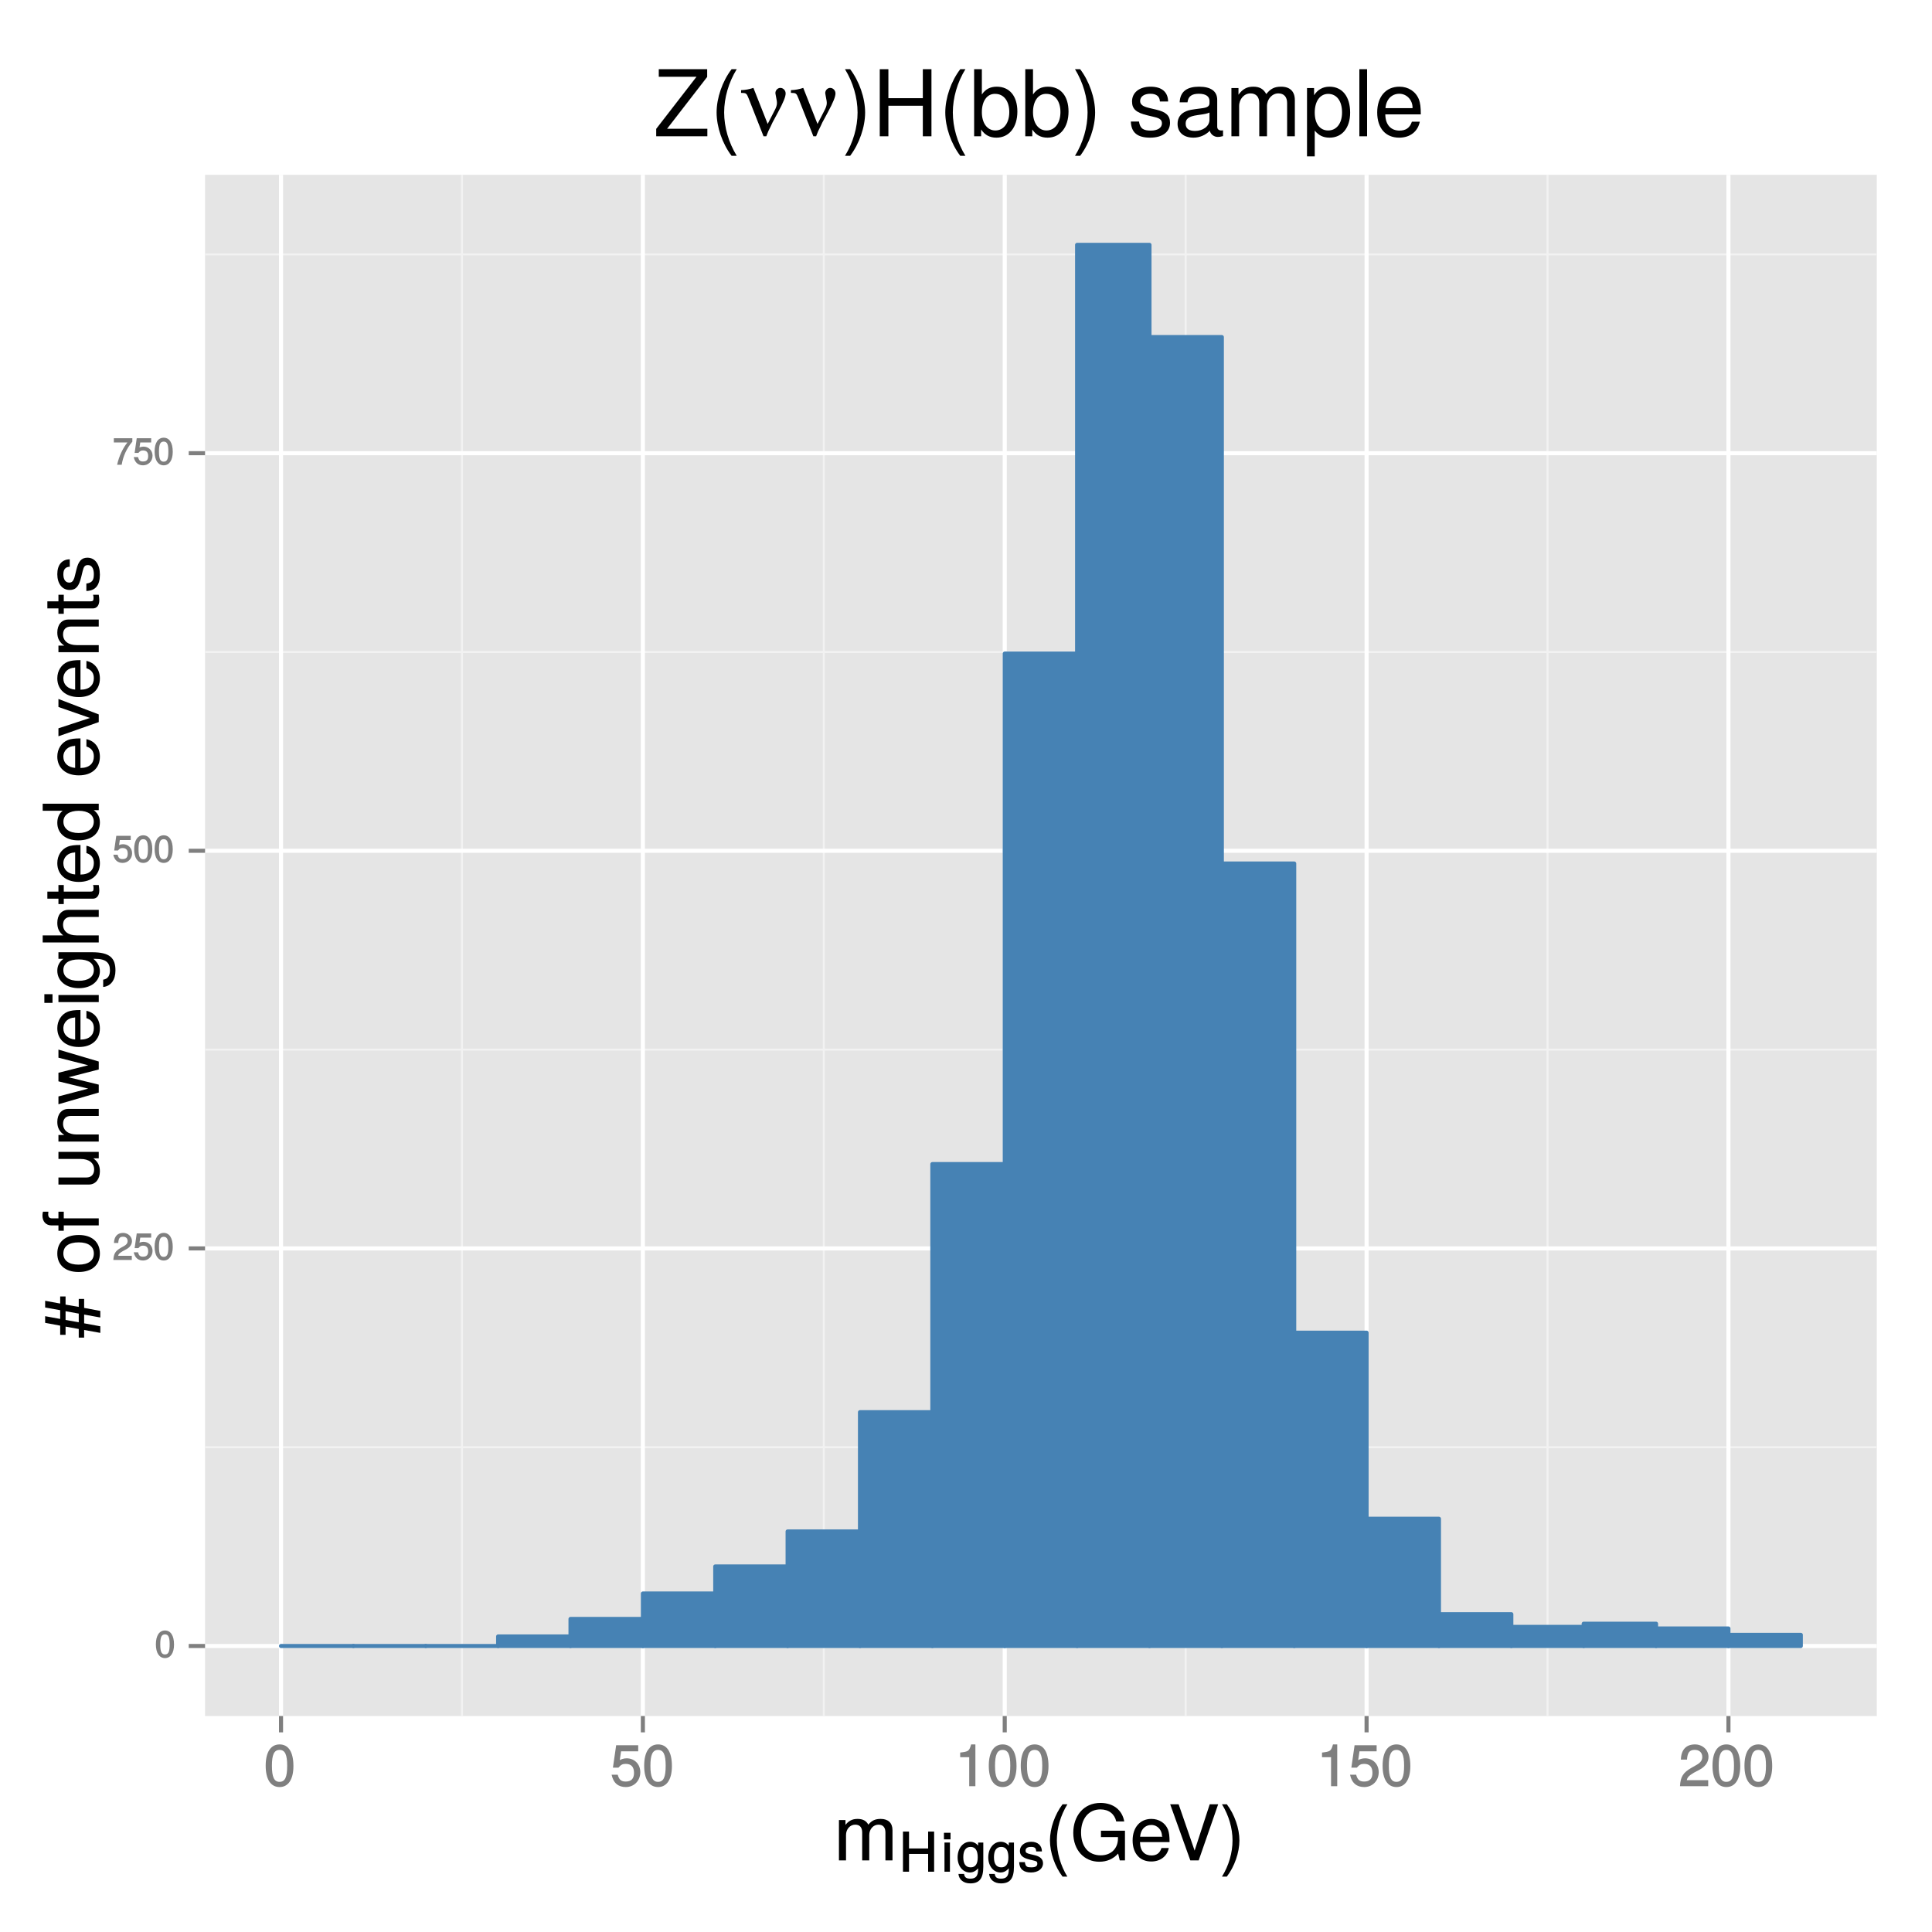 <?xml version="1.0" encoding="UTF-8"?>
<svg xmlns="http://www.w3.org/2000/svg" xmlns:xlink="http://www.w3.org/1999/xlink" width="504pt" height="504pt" viewBox="0 0 504 504" version="1.1">
<defs>
<g>
<symbol overflow="visible" id="glyph0-0">
<path style="stroke:none;" d=""/>
</symbol>
<symbol overflow="visible" id="glyph0-1">
<path style="stroke:none;" d="M 5 -3.391 C 5 -5.75 4.109 -7.062 2.641 -7.062 C 1.172 -7.062 0.266 -5.734 0.266 -3.453 C 0.266 -1.156 1.188 0.141 2.641 0.141 C 4.078 0.141 5 -1.156 5 -3.391 Z M 3.859 -3.469 C 3.859 -1.547 3.562 -0.812 2.625 -0.812 C 1.734 -0.812 1.406 -1.578 1.406 -3.438 C 1.406 -5.312 1.734 -6.047 2.641 -6.047 C 3.547 -6.047 3.859 -5.297 3.859 -3.469 Z M 3.859 -3.469 "/>
</symbol>
<symbol overflow="visible" id="glyph0-2">
<path style="stroke:none;" d="M 5.031 -4.938 C 5.031 -6.078 4.016 -7.062 2.719 -7.062 C 1.328 -7.062 0.391 -6.219 0.328 -4.438 L 1.453 -4.438 C 1.531 -5.703 1.859 -6.062 2.703 -6.062 C 3.469 -6.062 3.891 -5.641 3.891 -4.906 C 3.891 -4.375 3.609 -4.016 3.016 -3.672 L 2.125 -3.172 C 0.703 -2.359 0.266 -1.625 0.172 0 L 4.984 0 L 4.984 -1.094 L 1.422 -1.094 C 1.5 -1.516 1.766 -1.781 2.594 -2.281 L 3.562 -2.797 C 4.516 -3.297 5.031 -4.094 5.031 -4.938 Z M 5.031 -4.938 "/>
</symbol>
<symbol overflow="visible" id="glyph0-3">
<path style="stroke:none;" d="M 5.062 -2.375 C 5.062 -3.719 4.031 -4.734 2.719 -4.734 C 2.25 -4.734 1.75 -4.578 1.656 -4.5 L 1.859 -5.828 L 4.703 -5.828 L 4.703 -6.922 L 0.938 -6.922 L 0.391 -3.094 L 1.375 -3.094 C 1.812 -3.609 2.047 -3.734 2.578 -3.734 C 3.484 -3.734 3.922 -3.266 3.922 -2.266 C 3.922 -1.281 3.484 -0.859 2.578 -0.859 C 1.828 -0.859 1.516 -1.109 1.281 -2 L 0.156 -2 C 0.469 -0.516 1.375 0.141 2.594 0.141 C 3.969 0.141 5.062 -0.938 5.062 -2.375 Z M 5.062 -2.375 "/>
</symbol>
<symbol overflow="visible" id="glyph0-4">
<path style="stroke:none;" d="M 5.125 -6.078 L 5.125 -6.922 L 0.297 -6.922 L 0.297 -5.828 L 3.844 -5.828 C 2.656 -4.344 1.656 -2.266 1.156 0 L 2.344 0 C 2.734 -2.328 3.656 -4.281 5.125 -6.031 Z M 5.125 -6.078 "/>
</symbol>
<symbol overflow="visible" id="glyph1-0">
<path style="stroke:none;" d=""/>
</symbol>
<symbol overflow="visible" id="glyph1-1">
<path style="stroke:none;" d="M 7.734 -5.25 C 7.734 -8.938 6.438 -10.906 4.125 -10.906 C 1.828 -10.906 0.5 -8.906 0.5 -5.344 C 0.5 -1.75 1.844 0.219 4.125 0.219 C 6.375 0.219 7.734 -1.75 7.734 -5.25 Z M 6.109 -5.375 C 6.109 -2.359 5.562 -1.141 4.094 -1.141 C 2.703 -1.141 2.125 -2.422 2.125 -5.328 C 2.125 -8.234 2.703 -9.469 4.125 -9.469 C 5.547 -9.469 6.109 -8.219 6.109 -5.375 Z M 6.109 -5.375 "/>
</symbol>
<symbol overflow="visible" id="glyph1-2">
<path style="stroke:none;" d="M 7.828 -3.656 C 7.828 -5.766 6.297 -7.281 4.266 -7.281 C 3.516 -7.281 2.812 -7.031 2.469 -6.797 L 2.812 -9.109 L 7.281 -9.109 L 7.281 -10.688 L 1.531 -10.688 L 0.688 -4.844 L 2.125 -4.844 C 2.781 -5.609 3.188 -5.828 4.016 -5.828 C 5.438 -5.828 6.188 -5.062 6.188 -3.484 C 6.188 -1.953 5.453 -1.219 4.016 -1.219 C 2.859 -1.219 2.297 -1.672 1.938 -3 L 0.344 -3 C 0.812 -0.75 2.156 0.219 4.047 0.219 C 6.188 0.219 7.828 -1.406 7.828 -3.656 Z M 7.828 -3.656 "/>
</symbol>
<symbol overflow="visible" id="glyph1-3">
<path style="stroke:none;" d="M 5.344 -0.141 L 5.344 -10.906 L 4.234 -10.906 C 3.719 -9.141 3.562 -9.047 1.375 -8.781 L 1.375 -7.578 L 3.734 -7.578 L 3.734 0 L 5.344 0 Z M 5.344 -0.141 "/>
</symbol>
<symbol overflow="visible" id="glyph1-4">
<path style="stroke:none;" d="M 7.797 -7.656 C 7.797 -9.453 6.266 -10.906 4.266 -10.906 C 2.078 -10.906 0.672 -9.656 0.594 -6.938 L 2.188 -6.938 C 2.312 -8.859 2.906 -9.484 4.219 -9.484 C 5.422 -9.484 6.172 -8.766 6.172 -7.625 C 6.172 -6.781 5.719 -6.156 4.766 -5.609 L 3.391 -4.828 C 1.172 -3.562 0.484 -2.469 0.359 0 L 7.719 0 L 7.719 -1.578 L 2.141 -1.578 C 2.266 -2.312 2.703 -2.766 4 -3.531 L 5.5 -4.328 C 6.984 -5.125 7.797 -6.344 7.797 -7.656 Z M 7.797 -7.656 "/>
</symbol>
<symbol overflow="visible" id="glyph2-0">
<path style="stroke:none;" d=""/>
</symbol>
<symbol overflow="visible" id="glyph2-1">
<path style="stroke:none;" d="M 15.281 -0.016 L 15.281 -7.875 C 15.281 -9.766 14.156 -10.812 12.203 -10.812 C 10.797 -10.812 9.875 -10.406 8.984 -9.312 C 8.422 -10.344 7.516 -10.812 6.156 -10.812 C 4.766 -10.812 3.766 -10.297 2.859 -9.047 L 3.016 -9.016 L 3.016 -10.516 L 1.312 -10.516 L 1.312 0 L 3.156 0 L 3.156 -6.594 C 3.156 -8.125 4.188 -9.312 5.547 -9.312 C 6.781 -9.312 7.375 -8.578 7.375 -7.234 L 7.375 0 L 9.219 0 L 9.219 -6.594 C 9.219 -8.125 10.266 -9.312 11.625 -9.312 C 12.844 -9.312 13.438 -8.562 13.438 -7.234 L 13.438 0 L 15.281 0 Z M 15.281 -0.016 "/>
</symbol>
<symbol overflow="visible" id="glyph2-2">
<path style="stroke:none;" d="M 5.875 4.203 C 4.125 1.344 3.156 -2 3.156 -5.203 C 3.156 -8.375 4.125 -11.734 5.906 -14.625 L 4.641 -14.625 C 2.641 -12 1.359 -8.344 1.359 -5.203 C 1.359 -2.047 2.641 1.625 4.641 4.234 L 5.906 4.234 Z M 5.875 4.203 "/>
</symbol>
<symbol overflow="visible" id="glyph2-3">
<path style="stroke:none;" d="M 14.266 -0.016 L 14.266 -7.734 L 8 -7.734 L 8 -6.062 L 12.438 -6.062 L 12.438 -5.688 C 12.438 -3.078 10.625 -1.312 7.953 -1.312 C 4.656 -1.312 2.812 -3.703 2.812 -7.266 C 2.812 -10.844 4.781 -13.297 7.859 -13.297 C 10.078 -13.297 11.578 -12.062 11.984 -10.156 L 14.078 -10.156 C 13.547 -13.141 11.219 -14.984 7.875 -14.984 C 3.422 -14.984 0.781 -11.516 0.781 -7.156 C 0.781 -2.688 3.625 0.359 7.562 0.359 C 9.547 0.359 11.188 -0.344 12.484 -1.781 L 12.906 0 L 14.266 0 Z M 14.266 -0.016 "/>
</symbol>
<symbol overflow="visible" id="glyph2-4">
<path style="stroke:none;" d="M 10.344 -4.781 C 10.344 -6.297 10.219 -7.266 9.922 -8.047 C 9.234 -9.766 7.562 -10.812 5.594 -10.812 C 2.688 -10.812 0.703 -8.641 0.703 -5.203 C 0.703 -1.766 2.625 0.297 5.562 0.297 C 7.953 0.297 9.703 -1.078 10.141 -3.219 L 8.234 -3.219 C 7.797 -1.875 6.953 -1.281 5.625 -1.281 C 3.875 -1.281 2.656 -2.375 2.625 -4.766 L 10.344 -4.766 Z M 8.547 -6.234 C 8.547 -6.234 8.406 -6.203 8.375 -6.156 L 2.656 -6.156 C 2.797 -8 3.906 -9.234 5.578 -9.234 C 7.219 -9.234 8.375 -7.906 8.375 -6.266 Z M 8.547 -6.234 "/>
</symbol>
<symbol overflow="visible" id="glyph2-5">
<path style="stroke:none;" d="M 12.906 -14.625 L 10.797 -14.625 L 6.781 -2.312 L 6.953 -2.266 L 2.688 -14.625 L 0.484 -14.625 L 5.734 0 L 7.922 0 L 13 -14.625 Z M 12.906 -14.625 "/>
</symbol>
<symbol overflow="visible" id="glyph2-6">
<path style="stroke:none;" d="M 5.203 -5.188 C 5.203 -8.344 3.922 -12 1.922 -14.625 L 0.656 -14.625 C 2.438 -11.719 3.406 -8.375 3.406 -5.188 C 3.406 -2 2.438 1.359 0.656 4.234 L 1.922 4.234 C 3.922 1.625 5.203 -2.047 5.203 -5.188 Z M 5.203 -5.188 "/>
</symbol>
<symbol overflow="visible" id="glyph3-0">
<path style="stroke:none;" d=""/>
</symbol>
<symbol overflow="visible" id="glyph3-1">
<path style="stroke:none;" d="M 9.141 -0.125 L 9.141 -10.469 L 7.578 -10.469 L 7.578 -6.062 L 2.594 -6.062 L 2.594 -10.469 L 1.016 -10.469 L 1.016 0 L 2.594 0 L 2.594 -4.641 L 7.578 -4.641 L 7.578 0 L 9.141 0 Z M 9.141 -0.125 "/>
</symbol>
<symbol overflow="visible" id="glyph3-2">
<path style="stroke:none;" d="M 2.266 -0.125 L 2.266 -7.609 L 0.844 -7.609 L 0.844 0 L 2.266 0 Z M 2.422 -8.562 L 2.422 -10.156 L 0.703 -10.156 L 0.703 -8.438 L 2.422 -8.438 Z M 2.422 -8.562 "/>
</symbol>
<symbol overflow="visible" id="glyph3-3">
<path style="stroke:none;" d="M 6.969 -1.328 L 6.969 -7.609 L 5.625 -7.609 L 5.625 -6.391 L 5.859 -6.5 C 5.266 -7.359 4.469 -7.812 3.531 -7.812 C 1.672 -7.812 0.266 -6.109 0.266 -3.719 C 0.266 -1.406 1.703 0.203 3.438 0.203 C 4.359 0.203 5.078 -0.203 5.859 -1.141 L 5.625 -1.234 L 5.625 -0.734 C 5.625 1.203 4.969 1.812 3.609 1.812 C 2.688 1.812 2.094 1.609 1.953 0.578 L 0.484 0.578 C 0.625 2.094 1.844 3.047 3.562 3.047 C 5.859 3.047 6.969 1.906 6.969 -1.328 Z M 5.516 -3.75 C 5.516 -2 4.906 -1.141 3.672 -1.141 C 2.391 -1.141 1.75 -2.016 1.75 -3.797 C 1.75 -5.562 2.406 -6.469 3.656 -6.469 C 4.906 -6.469 5.516 -5.531 5.516 -3.75 Z M 5.516 -3.75 "/>
</symbol>
<symbol overflow="visible" id="glyph3-4">
<path style="stroke:none;" d="M 6.547 -2.188 C 6.547 -3.281 5.812 -3.969 4.359 -4.312 L 3.234 -4.578 C 2.281 -4.797 2 -4.969 2 -5.484 C 2 -6.156 2.484 -6.469 3.438 -6.469 C 4.375 -6.469 4.734 -6.188 4.766 -5.297 L 6.266 -5.297 C 6.25 -6.859 5.172 -7.812 3.469 -7.812 C 1.766 -7.812 0.516 -6.797 0.516 -5.438 C 0.516 -4.281 1.25 -3.609 2.984 -3.188 L 4.078 -2.922 C 4.891 -2.734 5.062 -2.625 5.062 -2.094 C 5.062 -1.406 4.516 -1.141 3.5 -1.141 C 2.453 -1.141 1.984 -1.25 1.812 -2.5 L 0.328 -2.5 C 0.391 -0.672 1.484 0.203 3.406 0.203 C 5.25 0.203 6.547 -0.766 6.547 -2.188 Z M 6.547 -2.188 "/>
</symbol>
<symbol overflow="visible" id="glyph4-0">
<path style="stroke:none;" d=""/>
</symbol>
<symbol overflow="visible" id="glyph4-1">
<path style="stroke:none;" d="M -8.688 -10.922 L -10.062 -10.922 L -10.062 -9.078 L -13.984 -9.797 L -13.984 -8.047 L -10.062 -7.344 L -10.062 -5.062 L -13.984 -5.781 L -13.984 -4.047 L -10.062 -3.312 L -10.062 -0.922 L -8.656 -0.922 L -8.656 -3.062 L -5.219 -2.438 L -5.219 -0.188 L -3.812 -0.188 L -3.812 -2.188 L 0.406 -1.422 L 0.406 -3.141 L -3.812 -3.922 L -3.812 -6.203 L 0.406 -5.438 L 0.406 -7.156 L -3.812 -7.938 L -3.812 -10.281 L -5.219 -10.281 L -5.219 -8.203 L -8.656 -8.797 L -8.656 -10.922 Z M -8.734 -7.094 L -5.219 -6.453 L -5.219 -4.188 L -8.656 -4.797 L -8.656 -7.078 Z M -8.734 -7.094 "/>
</symbol>
<symbol overflow="visible" id="glyph4-2">
<path style="stroke:none;" d=""/>
</symbol>
<symbol overflow="visible" id="glyph4-3">
<path style="stroke:none;" d="M -5.188 -10.281 C -8.797 -10.281 -10.812 -8.453 -10.812 -5.438 C -10.812 -2.5 -8.781 -0.625 -5.266 -0.625 C -1.734 -0.625 0.297 -2.484 0.297 -5.453 C 0.297 -8.406 -1.734 -10.281 -5.188 -10.281 Z M -5.203 -8.359 C -2.734 -8.359 -1.281 -7.297 -1.281 -5.453 C -1.281 -3.594 -2.719 -2.547 -5.266 -2.547 C -7.781 -2.547 -9.234 -3.594 -9.234 -5.453 C -9.234 -7.344 -7.797 -8.359 -5.203 -8.359 Z M -5.203 -8.359 "/>
</symbol>
<symbol overflow="visible" id="glyph4-4">
<path style="stroke:none;" d="M -9.141 -5.234 L -10.516 -5.234 L -10.516 -3.5 L -12.141 -3.5 C -12.844 -3.5 -13.188 -3.812 -13.188 -4.578 C -13.188 -4.719 -13.188 -4.781 -13.141 -5.234 L -14.562 -5.234 C -14.656 -4.781 -14.688 -4.562 -14.688 -4.219 C -14.688 -2.688 -13.781 -1.656 -12.281 -1.656 L -10.516 -1.656 L -10.516 -0.266 L -9.125 -0.266 L -9.125 -1.656 L 0 -1.656 L 0 -3.5 L -9.125 -3.5 L -9.125 -5.234 Z M -9.141 -5.234 "/>
</symbol>
<symbol overflow="visible" id="glyph4-5">
<path style="stroke:none;" d="M -0.016 -9.719 L -10.516 -9.719 L -10.516 -7.875 L -4.719 -7.875 C -2.578 -7.875 -1.203 -6.859 -1.203 -5.125 C -1.203 -3.797 -1.984 -3.047 -3.234 -3.047 L -10.516 -3.047 L -10.516 -1.203 L -2.578 -1.203 C -0.844 -1.203 0.297 -2.594 0.297 -4.641 C 0.297 -6.188 -0.234 -7.219 -1.625 -8.203 L -1.641 -8.047 L 0 -8.047 L 0 -9.719 Z M -0.016 -9.719 "/>
</symbol>
<symbol overflow="visible" id="glyph4-6">
<path style="stroke:none;" d="M -0.016 -9.812 L -7.938 -9.812 C -9.688 -9.812 -10.812 -8.438 -10.812 -6.422 C -10.812 -4.859 -10.219 -3.781 -8.766 -2.859 L -8.734 -3.016 L -10.516 -3.016 L -10.516 -1.297 L 0 -1.297 L 0 -3.141 L -5.797 -3.141 C -7.938 -3.141 -9.312 -4.219 -9.312 -5.922 C -9.312 -7.234 -8.547 -7.984 -7.281 -7.984 L 0 -7.984 L 0 -9.812 Z M -0.016 -9.812 "/>
</symbol>
<symbol overflow="visible" id="glyph4-7">
<path style="stroke:none;" d="M -10.516 -14.156 L -10.516 -12.156 L -2.406 -10.094 L -2.344 -10.281 L -10.516 -8.219 L -10.516 -5.984 L -2.406 -4 L -2.344 -4.188 L -10.516 -2.047 L -10.516 0 L 0 -3.062 L 0 -5.125 L -8.234 -7.141 L -8.234 -6.953 L 0 -9.078 L 0 -11.156 L -10.516 -14.266 Z M -10.516 -14.156 "/>
</symbol>
<symbol overflow="visible" id="glyph4-8">
<path style="stroke:none;" d="M -4.781 -10.344 C -6.297 -10.344 -7.266 -10.219 -8.047 -9.922 C -9.766 -9.234 -10.812 -7.562 -10.812 -5.594 C -10.812 -2.688 -8.641 -0.703 -5.203 -0.703 C -1.766 -0.703 0.297 -2.625 0.297 -5.562 C 0.297 -7.953 -1.078 -9.703 -3.219 -10.141 L -3.219 -8.234 C -1.875 -7.797 -1.281 -6.953 -1.281 -5.625 C -1.281 -3.875 -2.375 -2.656 -4.766 -2.625 L -4.766 -10.344 Z M -6.234 -8.547 C -6.234 -8.547 -6.203 -8.406 -6.156 -8.375 L -6.156 -2.656 C -8 -2.797 -9.234 -3.906 -9.234 -5.578 C -9.234 -7.219 -7.906 -8.375 -6.266 -8.375 Z M -6.234 -8.547 "/>
</symbol>
<symbol overflow="visible" id="glyph4-9">
<path style="stroke:none;" d="M -0.016 -3.141 L -10.516 -3.141 L -10.516 -1.297 L 0 -1.297 L 0 -3.141 Z M -12.078 -3.359 L -14.188 -3.359 L -14.188 -1.094 L -12.062 -1.094 L -12.062 -3.359 Z M -12.078 -3.359 "/>
</symbol>
<symbol overflow="visible" id="glyph4-10">
<path style="stroke:none;" d="M -1.734 -9.859 L -10.516 -9.859 L -10.516 -8.141 L -8.984 -8.141 L -9 -8.297 C -10.234 -7.453 -10.812 -6.375 -10.812 -5.047 C -10.812 -2.375 -8.562 -0.484 -5.156 -0.484 C -1.859 -0.484 0.297 -2.438 0.297 -4.906 C 0.297 -6.219 -0.266 -7.203 -1.578 -8.297 L -1.594 -8.141 L -0.906 -8.141 C 1.875 -8.141 2.922 -7.094 2.922 -5.156 C 2.922 -3.844 2.453 -2.906 1.156 -2.703 L 1.156 -0.797 C 3.156 -1 4.359 -2.641 4.359 -5.094 C 4.359 -8.375 2.875 -9.859 -1.734 -9.859 Z M -5.203 -7.984 C -2.703 -7.984 -1.281 -7 -1.281 -5.234 C -1.281 -3.422 -2.719 -2.406 -5.266 -2.406 C -7.781 -2.406 -9.234 -3.438 -9.234 -5.219 C -9.234 -7.016 -7.734 -7.984 -5.203 -7.984 Z M -5.203 -7.984 "/>
</symbol>
<symbol overflow="visible" id="glyph4-11">
<path style="stroke:none;" d="M -0.016 -9.797 L -7.938 -9.797 C -9.703 -9.797 -10.812 -8.453 -10.812 -6.422 C -10.812 -4.938 -10.359 -3.953 -9.078 -2.984 L -9.062 -3.141 L -14.625 -3.141 L -14.625 -1.297 L 0 -1.297 L 0 -3.141 L -5.797 -3.141 C -7.938 -3.141 -9.312 -4.188 -9.312 -5.906 C -9.312 -7.078 -8.656 -7.953 -7.281 -7.953 L 0 -7.953 L 0 -9.797 Z M -0.016 -9.797 "/>
</symbol>
<symbol overflow="visible" id="glyph4-12">
<path style="stroke:none;" d="M -0.016 -5.156 L -1.484 -5.156 C -1.375 -4.859 -1.359 -4.594 -1.359 -4.281 C -1.359 -3.562 -1.547 -3.438 -2.281 -3.438 L -9.125 -3.438 L -9.125 -5.156 L -10.516 -5.156 L -10.516 -3.438 L -13.406 -3.438 L -13.406 -1.594 L -10.516 -1.594 L -10.516 -0.188 L -9.125 -0.188 L -9.125 -1.594 L -1.547 -1.594 C -0.484 -1.594 0.141 -2.422 0.141 -3.719 C 0.141 -4.125 0.094 -4.516 0 -5.156 Z M -0.016 -5.156 "/>
</symbol>
<symbol overflow="visible" id="glyph4-13">
<path style="stroke:none;" d="M -0.016 -9.984 L -14.625 -9.984 L -14.625 -8.141 L -9.188 -8.141 L -9.203 -8.297 C -10.266 -7.594 -10.812 -6.422 -10.812 -5.016 C -10.812 -2.297 -8.703 -0.422 -5.359 -0.422 C -1.812 -0.422 0.297 -2.266 0.297 -5.078 C 0.297 -6.516 -0.234 -7.578 -1.547 -8.484 L -1.562 -8.312 L 0 -8.312 L 0 -9.984 Z M -5.219 -8.141 C -2.797 -8.141 -1.297 -7.078 -1.297 -5.312 C -1.297 -3.484 -2.812 -2.344 -5.266 -2.344 C -7.703 -2.344 -9.219 -3.484 -9.219 -5.297 C -9.219 -7.094 -7.641 -8.141 -5.219 -8.141 Z M -5.219 -8.141 "/>
</symbol>
<symbol overflow="visible" id="glyph4-14">
<path style="stroke:none;" d="M -10.516 -9.719 L -10.516 -7.719 L -2.062 -4.781 L -2 -4.953 L -10.516 -2.156 L -10.516 -0.078 L 0 -3.781 L 0 -5.781 L -10.516 -9.812 Z M -10.516 -9.719 "/>
</symbol>
<symbol overflow="visible" id="glyph4-15">
<path style="stroke:none;" d="M -2.953 -9.266 C -4.516 -9.266 -5.312 -8.297 -5.812 -6.219 L -6.203 -4.625 C -6.516 -3.266 -6.938 -2.766 -7.688 -2.766 C -8.641 -2.766 -9.234 -3.547 -9.234 -4.906 C -9.234 -6.234 -8.688 -6.859 -7.562 -6.906 L -7.562 -8.844 C -9.641 -8.812 -10.812 -7.375 -10.812 -4.953 C -10.812 -2.516 -9.547 -0.844 -7.594 -0.844 C -5.953 -0.844 -5.156 -1.781 -4.562 -4.266 L -4.188 -5.812 C -3.906 -6.984 -3.578 -7.344 -2.812 -7.344 C -1.844 -7.344 -1.281 -6.453 -1.281 -5 C -1.281 -3.5 -1.625 -2.734 -3.234 -2.516 L -3.234 -0.578 C -0.797 -0.656 0.297 -2.125 0.297 -4.859 C 0.297 -7.5 -0.938 -9.266 -2.953 -9.266 Z M -2.953 -9.266 "/>
</symbol>
<symbol overflow="visible" id="glyph5-0">
<path style="stroke:none;" d=""/>
</symbol>
<symbol overflow="visible" id="glyph5-1">
<path style="stroke:none;" d="M 13.984 0 L 13.984 -1.969 L 3.484 -1.969 L 13.938 -15.484 L 13.938 -17.5 L 1.312 -17.5 L 1.312 -15.531 L 11.156 -15.531 L 0.641 -1.938 L 0.641 0 Z M 13.984 0 "/>
</symbol>
<symbol overflow="visible" id="glyph5-2">
<path style="stroke:none;" d="M 6.984 5.094 C 4.875 1.656 3.703 -2.375 3.703 -6.219 C 3.703 -10.031 4.875 -14.094 6.984 -17.5 L 5.641 -17.5 C 3.234 -14.359 1.734 -9.984 1.734 -6.219 C 1.734 -2.422 3.234 1.938 5.641 5.094 Z M 6.984 5.094 "/>
</symbol>
<symbol overflow="visible" id="glyph5-3">
<path style="stroke:none;" d="M 6.141 -6.188 C 6.141 -9.984 4.625 -14.359 2.234 -17.5 L 0.891 -17.5 C 3 -14.062 4.172 -10.031 4.172 -6.188 C 4.172 -2.375 3 1.688 0.891 5.094 L 2.234 5.094 C 4.625 1.938 6.141 -2.422 6.141 -6.188 Z M 6.141 -6.188 "/>
</symbol>
<symbol overflow="visible" id="glyph5-4">
<path style="stroke:none;" d="M 15.453 0 L 15.453 -17.5 L 13.203 -17.5 L 13.203 -9.938 L 4.219 -9.938 L 4.219 -17.5 L 1.969 -17.5 L 1.969 0 L 4.219 0 L 4.219 -7.969 L 13.203 -7.969 L 13.203 0 Z M 15.453 0 "/>
</symbol>
<symbol overflow="visible" id="glyph5-5">
<path style="stroke:none;" d="M 12.547 -6.438 C 12.547 -10.516 10.484 -12.938 7.172 -12.938 C 5.453 -12.938 4.203 -12.281 3.266 -10.875 L 3.281 -10.875 L 3.281 -17.5 L 1.266 -17.5 L 1.266 0 L 3.094 0 L 3.094 -1.797 L 3.078 -1.797 C 4.031 -0.344 5.328 0.359 7.078 0.359 C 10.391 0.359 12.547 -2.359 12.547 -6.438 Z M 10.438 -6.312 C 10.438 -3.453 8.969 -1.516 6.797 -1.516 C 4.688 -1.516 3.281 -3.438 3.281 -6.281 C 3.281 -9.234 4.688 -11.156 6.797 -11.062 C 9.031 -11.062 10.438 -9.125 10.438 -6.312 Z M 10.438 -6.312 "/>
</symbol>
<symbol overflow="visible" id="glyph5-6">
<path style="stroke:none;" d=""/>
</symbol>
<symbol overflow="visible" id="glyph5-7">
<path style="stroke:none;" d="M 11.016 -3.531 C 11.016 -5.406 9.953 -6.344 7.469 -6.938 L 5.547 -7.391 C 3.906 -7.781 3.219 -8.297 3.219 -9.188 C 3.219 -10.344 4.25 -11.094 5.875 -11.094 C 7.484 -11.094 8.328 -10.391 8.375 -9.078 L 10.516 -9.078 C 10.484 -11.547 8.859 -12.938 5.953 -12.938 C 3.031 -12.938 1.109 -11.422 1.109 -9.094 C 1.109 -7.125 2.141 -6.188 5.109 -5.469 L 6.984 -5.016 C 8.375 -4.688 8.906 -4.266 8.906 -3.359 C 8.906 -2.188 7.75 -1.484 6 -1.484 C 4.203 -1.484 3.188 -1.922 2.922 -3.844 L 0.797 -3.844 C 0.891 -0.938 2.547 0.359 5.828 0.359 C 9 0.359 11.016 -1.109 11.016 -3.531 Z M 11.016 -3.531 "/>
</symbol>
<symbol overflow="visible" id="glyph5-8">
<path style="stroke:none;" d="M 12.844 -0.047 L 12.844 -1.562 C 12.625 -1.516 12.531 -1.516 12.406 -1.516 C 11.719 -1.516 11.328 -1.875 11.328 -2.5 L 11.328 -9.5 C 11.328 -11.734 9.703 -12.938 6.594 -12.938 C 3.547 -12.938 1.656 -11.766 1.531 -8.859 L 3.578 -8.859 C 3.75 -10.391 4.656 -11.094 6.531 -11.094 C 8.328 -11.094 9.312 -10.422 9.312 -9.219 L 9.312 -8.688 C 9.312 -7.844 8.828 -7.484 7.25 -7.297 C 4.422 -6.938 3.984 -6.844 3.219 -6.531 C 1.75 -5.922 0.984 -4.797 0.984 -3.266 C 0.984 -0.984 2.594 0.359 5.141 0.359 C 6.75 0.359 8.297 -0.312 9.391 -1.438 C 9.594 -0.531 10.484 0.172 11.469 0.172 C 11.875 0.172 12.188 0.125 12.844 -0.047 Z M 9.312 -4.344 C 9.312 -2.547 7.516 -1.391 5.562 -1.391 C 4.016 -1.391 3.094 -1.938 3.094 -3.312 C 3.094 -4.625 3.984 -5.203 6.125 -5.516 C 8.234 -5.812 8.656 -5.906 9.312 -6.188 Z M 9.312 -4.344 "/>
</symbol>
<symbol overflow="visible" id="glyph5-9">
<path style="stroke:none;" d="M 18.234 0 L 18.234 -9.438 C 18.234 -11.688 16.984 -12.938 14.641 -12.938 C 12.953 -12.938 11.922 -12.438 10.781 -11.016 C 10.031 -12.359 9.031 -12.938 7.391 -12.938 C 5.719 -12.938 4.578 -12.312 3.5 -10.797 L 3.531 -10.797 L 3.531 -12.578 L 1.688 -12.578 L 1.688 0 L 3.703 0 L 3.703 -7.891 C 3.703 -9.719 5.016 -11.188 6.641 -11.188 C 8.141 -11.188 8.953 -10.266 8.953 -8.656 L 8.953 0 L 10.969 0 L 10.969 -7.891 C 10.969 -9.719 12.312 -11.188 13.938 -11.188 C 15.406 -11.188 16.219 -10.25 16.219 -8.656 L 16.219 0 Z M 18.234 0 "/>
</symbol>
<symbol overflow="visible" id="glyph5-10">
<path style="stroke:none;" d="M 12.547 -6.172 C 12.547 -10.391 10.484 -12.938 7.156 -12.938 C 5.453 -12.938 4.062 -12.172 3.125 -10.688 L 3.141 -10.688 L 3.141 -12.578 L 1.297 -12.578 L 1.297 5.234 L 3.312 5.234 L 3.312 -1.516 L 3.281 -1.516 C 4.344 -0.219 5.547 0.359 7.172 0.359 C 10.422 0.359 12.547 -2.156 12.547 -6.172 Z M 10.438 -6.219 C 10.438 -3.359 9 -1.516 6.812 -1.516 C 4.703 -1.516 3.312 -3.234 3.312 -6.188 C 3.312 -9.141 4.703 -11.062 6.812 -11.062 C 9.031 -11.062 10.438 -9.219 10.438 -6.219 Z M 10.438 -6.219 "/>
</symbol>
<symbol overflow="visible" id="glyph5-11">
<path style="stroke:none;" d="M 3.625 0 L 3.625 -17.5 L 1.609 -17.5 L 1.609 0 Z M 3.625 0 "/>
</symbol>
<symbol overflow="visible" id="glyph5-12">
<path style="stroke:none;" d="M 12.312 -5.719 C 12.312 -7.531 12.172 -8.688 11.812 -9.625 C 10.984 -11.688 9.078 -12.938 6.719 -12.938 C 3.219 -12.938 0.938 -10.344 0.938 -6.219 C 0.938 -2.094 3.141 0.359 6.672 0.359 C 9.547 0.359 11.547 -1.266 12.047 -3.812 L 9.984 -3.812 C 9.453 -2.156 8.359 -1.484 6.75 -1.484 C 4.656 -1.484 3.094 -2.828 3.047 -5.719 Z M 10.172 -7.484 C 10.172 -7.484 10.156 -7.391 10.125 -7.344 L 3.094 -7.344 C 3.266 -9.578 4.688 -11.094 6.703 -11.094 C 8.656 -11.094 10.156 -9.453 10.156 -7.484 Z M 10.172 -7.484 "/>
</symbol>
<symbol overflow="visible" id="glyph6-0">
<path style="stroke:none;" d=""/>
</symbol>
<symbol overflow="visible" id="glyph6-1">
<path style="stroke:none;" d="M -0.219 -11.016 C 1.156 -10.984 1.203 -10.938 1.781 -9.5 L 5.641 0.312 L 6.359 0.312 C 6.859 -1.016 6.891 -1.062 7.516 -2.281 C 7.688 -2.609 7.828 -2.953 7.969 -3.266 L 9.391 -5.906 C 10.828 -8.562 11.406 -10.016 11.406 -10.875 C 11.406 -11.656 10.781 -12.312 10.016 -12.312 C 9.344 -12.312 8.734 -11.688 8.734 -10.969 C 8.734 -10.828 8.766 -10.75 8.969 -9.625 C 9.094 -9.031 9.141 -8.656 9.141 -8.406 C 9.141 -7.781 8.953 -7.172 8.375 -6.125 L 6.719 -2.906 L 3 -12.312 C 1.922 -11.953 0.953 -11.766 -0.219 -11.719 Z M -0.219 -11.016 "/>
</symbol>
</g>
<clipPath id="clip1">
  <path d="M 53.488 45.602 L 490 45.602 L 490 448 L 53.488 448 Z M 53.488 45.602 "/>
</clipPath>
<clipPath id="clip2">
  <path d="M 53.488 377 L 490 377 L 490 378 L 53.488 378 Z M 53.488 377 "/>
</clipPath>
<clipPath id="clip3">
  <path d="M 53.488 273 L 490 273 L 490 275 L 53.488 275 Z M 53.488 273 "/>
</clipPath>
<clipPath id="clip4">
  <path d="M 53.488 169 L 490 169 L 490 171 L 53.488 171 Z M 53.488 169 "/>
</clipPath>
<clipPath id="clip5">
  <path d="M 53.488 66 L 490 66 L 490 67 L 53.488 67 Z M 53.488 66 "/>
</clipPath>
<clipPath id="clip6">
  <path d="M 120 45.602 L 121 45.602 L 121 448 L 120 448 Z M 120 45.602 "/>
</clipPath>
<clipPath id="clip7">
  <path d="M 214 45.602 L 216 45.602 L 216 448 L 214 448 Z M 214 45.602 "/>
</clipPath>
<clipPath id="clip8">
  <path d="M 309 45.602 L 310 45.602 L 310 448 L 309 448 Z M 309 45.602 "/>
</clipPath>
<clipPath id="clip9">
  <path d="M 403 45.602 L 404 45.602 L 404 448 L 403 448 Z M 403 45.602 "/>
</clipPath>
<clipPath id="clip10">
  <path d="M 53.488 428 L 490.602 428 L 490.602 430 L 53.488 430 Z M 53.488 428 "/>
</clipPath>
<clipPath id="clip11">
  <path d="M 53.488 325 L 490.602 325 L 490.602 327 L 53.488 327 Z M 53.488 325 "/>
</clipPath>
<clipPath id="clip12">
  <path d="M 53.488 221 L 490.602 221 L 490.602 223 L 53.488 223 Z M 53.488 221 "/>
</clipPath>
<clipPath id="clip13">
  <path d="M 53.488 117 L 490.602 117 L 490.602 119 L 53.488 119 Z M 53.488 117 "/>
</clipPath>
<clipPath id="clip14">
  <path d="M 72 45.602 L 74 45.602 L 74 448.664 L 72 448.664 Z M 72 45.602 "/>
</clipPath>
<clipPath id="clip15">
  <path d="M 167 45.602 L 169 45.602 L 169 448.664 L 167 448.664 Z M 167 45.602 "/>
</clipPath>
<clipPath id="clip16">
  <path d="M 261 45.602 L 263 45.602 L 263 448.664 L 261 448.664 Z M 261 45.602 "/>
</clipPath>
<clipPath id="clip17">
  <path d="M 355 45.602 L 358 45.602 L 358 448.664 L 355 448.664 Z M 355 45.602 "/>
</clipPath>
<clipPath id="clip18">
  <path d="M 450 45.602 L 452 45.602 L 452 448.664 L 450 448.664 Z M 450 45.602 "/>
</clipPath>
</defs>
<g id="surface146">
<rect x="0" y="0" width="504" height="504" style="fill:rgb(100%,100%,100%);fill-opacity:1;stroke:none;"/>
<rect x="0" y="0" width="504" height="504" style="fill:rgb(100%,100%,100%);fill-opacity:1;stroke:none;"/>
<path style="fill:none;stroke-width:1.063;stroke-linecap:round;stroke-linejoin:round;stroke:rgb(100%,100%,100%);stroke-opacity:1;stroke-miterlimit:10;" d="M 0 504 L 504 504 L 504 0 L 0 0 Z M 0 504 "/>
<g clip-path="url(#clip1)" clip-rule="nonzero">
<path style=" stroke:none;fill-rule:nonzero;fill:rgb(89.804%,89.804%,89.804%);fill-opacity:1;" d="M 53.488 447.664 L 489.602 447.664 L 489.602 45.602 L 53.488 45.602 Z M 53.488 447.664 "/>
</g>
<g clip-path="url(#clip2)" clip-rule="nonzero">
<path style="fill:none;stroke-width:0.531;stroke-linecap:butt;stroke-linejoin:round;stroke:rgb(94.902%,94.902%,94.902%);stroke-opacity:1;stroke-miterlimit:10;" d="M 53.488 377.527 L 489.602 377.527 "/>
</g>
<g clip-path="url(#clip3)" clip-rule="nonzero">
<path style="fill:none;stroke-width:0.531;stroke-linecap:butt;stroke-linejoin:round;stroke:rgb(94.902%,94.902%,94.902%);stroke-opacity:1;stroke-miterlimit:10;" d="M 53.488 273.805 L 489.602 273.805 "/>
</g>
<g clip-path="url(#clip4)" clip-rule="nonzero">
<path style="fill:none;stroke-width:0.531;stroke-linecap:butt;stroke-linejoin:round;stroke:rgb(94.902%,94.902%,94.902%);stroke-opacity:1;stroke-miterlimit:10;" d="M 53.488 170.086 L 489.602 170.086 "/>
</g>
<g clip-path="url(#clip5)" clip-rule="nonzero">
<path style="fill:none;stroke-width:0.531;stroke-linecap:butt;stroke-linejoin:round;stroke:rgb(94.902%,94.902%,94.902%);stroke-opacity:1;stroke-miterlimit:10;" d="M 53.488 66.363 L 489.602 66.363 "/>
</g>
<g clip-path="url(#clip6)" clip-rule="nonzero">
<path style="fill:none;stroke-width:0.531;stroke-linecap:butt;stroke-linejoin:round;stroke:rgb(94.902%,94.902%,94.902%);stroke-opacity:1;stroke-miterlimit:10;" d="M 120.508 447.664 L 120.508 45.602 "/>
</g>
<g clip-path="url(#clip7)" clip-rule="nonzero">
<path style="fill:none;stroke-width:0.531;stroke-linecap:butt;stroke-linejoin:round;stroke:rgb(94.902%,94.902%,94.902%);stroke-opacity:1;stroke-miterlimit:10;" d="M 214.906 447.664 L 214.906 45.602 "/>
</g>
<g clip-path="url(#clip8)" clip-rule="nonzero">
<path style="fill:none;stroke-width:0.531;stroke-linecap:butt;stroke-linejoin:round;stroke:rgb(94.902%,94.902%,94.902%);stroke-opacity:1;stroke-miterlimit:10;" d="M 309.301 447.664 L 309.301 45.602 "/>
</g>
<g clip-path="url(#clip9)" clip-rule="nonzero">
<path style="fill:none;stroke-width:0.531;stroke-linecap:butt;stroke-linejoin:round;stroke:rgb(94.902%,94.902%,94.902%);stroke-opacity:1;stroke-miterlimit:10;" d="M 403.699 447.664 L 403.699 45.602 "/>
</g>
<g clip-path="url(#clip10)" clip-rule="nonzero">
<path style="fill:none;stroke-width:1.063;stroke-linecap:butt;stroke-linejoin:round;stroke:rgb(100%,100%,100%);stroke-opacity:1;stroke-miterlimit:10;" d="M 53.488 429.387 L 489.602 429.387 "/>
</g>
<g clip-path="url(#clip11)" clip-rule="nonzero">
<path style="fill:none;stroke-width:1.063;stroke-linecap:butt;stroke-linejoin:round;stroke:rgb(100%,100%,100%);stroke-opacity:1;stroke-miterlimit:10;" d="M 53.488 325.668 L 489.602 325.668 "/>
</g>
<g clip-path="url(#clip12)" clip-rule="nonzero">
<path style="fill:none;stroke-width:1.063;stroke-linecap:butt;stroke-linejoin:round;stroke:rgb(100%,100%,100%);stroke-opacity:1;stroke-miterlimit:10;" d="M 53.488 221.945 L 489.602 221.945 "/>
</g>
<g clip-path="url(#clip13)" clip-rule="nonzero">
<path style="fill:none;stroke-width:1.063;stroke-linecap:butt;stroke-linejoin:round;stroke:rgb(100%,100%,100%);stroke-opacity:1;stroke-miterlimit:10;" d="M 53.488 118.227 L 489.602 118.227 "/>
</g>
<g clip-path="url(#clip14)" clip-rule="nonzero">
<path style="fill:none;stroke-width:1.063;stroke-linecap:butt;stroke-linejoin:round;stroke:rgb(100%,100%,100%);stroke-opacity:1;stroke-miterlimit:10;" d="M 73.309 447.664 L 73.309 45.602 "/>
</g>
<g clip-path="url(#clip15)" clip-rule="nonzero">
<path style="fill:none;stroke-width:1.063;stroke-linecap:butt;stroke-linejoin:round;stroke:rgb(100%,100%,100%);stroke-opacity:1;stroke-miterlimit:10;" d="M 167.707 447.664 L 167.707 45.602 "/>
</g>
<g clip-path="url(#clip16)" clip-rule="nonzero">
<path style="fill:none;stroke-width:1.063;stroke-linecap:butt;stroke-linejoin:round;stroke:rgb(100%,100%,100%);stroke-opacity:1;stroke-miterlimit:10;" d="M 262.105 447.664 L 262.105 45.602 "/>
</g>
<g clip-path="url(#clip17)" clip-rule="nonzero">
<path style="fill:none;stroke-width:1.063;stroke-linecap:butt;stroke-linejoin:round;stroke:rgb(100%,100%,100%);stroke-opacity:1;stroke-miterlimit:10;" d="M 356.5 447.664 L 356.5 45.602 "/>
</g>
<g clip-path="url(#clip18)" clip-rule="nonzero">
<path style="fill:none;stroke-width:1.063;stroke-linecap:butt;stroke-linejoin:round;stroke:rgb(100%,100%,100%);stroke-opacity:1;stroke-miterlimit:10;" d="M 450.898 447.664 L 450.898 45.602 "/>
</g>
<path style="fill:none;stroke-width:1.063;stroke-linecap:butt;stroke-linejoin:round;stroke:rgb(27.451%,50.98%,70.588%);stroke-opacity:1;stroke-miterlimit:10;" d="M 73.309 429.387 L 92.188 429.387 Z M 73.309 429.387 "/>
<path style="fill:none;stroke-width:1.063;stroke-linecap:butt;stroke-linejoin:round;stroke:rgb(27.451%,50.98%,70.588%);stroke-opacity:1;stroke-miterlimit:10;" d="M 92.188 429.387 L 111.066 429.387 Z M 92.188 429.387 "/>
<path style="fill:none;stroke-width:1.063;stroke-linecap:butt;stroke-linejoin:round;stroke:rgb(27.451%,50.98%,70.588%);stroke-opacity:1;stroke-miterlimit:10;" d="M 111.07 429.387 L 129.949 429.387 Z M 111.07 429.387 "/>
<path style="fill-rule:nonzero;fill:rgb(27.451%,50.98%,70.588%);fill-opacity:1;stroke-width:1.063;stroke-linecap:butt;stroke-linejoin:round;stroke:rgb(27.451%,50.98%,70.588%);stroke-opacity:1;stroke-miterlimit:10;" d="M 129.949 429.387 L 148.828 429.387 L 148.828 426.898 L 129.949 426.898 Z M 129.949 429.387 "/>
<path style="fill-rule:nonzero;fill:rgb(27.451%,50.98%,70.588%);fill-opacity:1;stroke-width:1.063;stroke-linecap:butt;stroke-linejoin:round;stroke:rgb(27.451%,50.98%,70.588%);stroke-opacity:1;stroke-miterlimit:10;" d="M 148.828 429.387 L 167.707 429.387 L 167.707 422.332 L 148.828 422.332 Z M 148.828 429.387 "/>
<path style="fill-rule:nonzero;fill:rgb(27.451%,50.98%,70.588%);fill-opacity:1;stroke-width:1.063;stroke-linecap:butt;stroke-linejoin:round;stroke:rgb(27.451%,50.98%,70.588%);stroke-opacity:1;stroke-miterlimit:10;" d="M 167.707 429.387 L 186.586 429.387 L 186.586 415.695 L 167.707 415.695 Z M 167.707 429.387 "/>
<path style="fill-rule:nonzero;fill:rgb(27.451%,50.98%,70.588%);fill-opacity:1;stroke-width:1.063;stroke-linecap:butt;stroke-linejoin:round;stroke:rgb(27.451%,50.98%,70.588%);stroke-opacity:1;stroke-miterlimit:10;" d="M 186.586 429.387 L 205.465 429.387 L 205.465 408.641 L 186.586 408.641 Z M 186.586 429.387 "/>
<path style="fill-rule:nonzero;fill:rgb(27.451%,50.98%,70.588%);fill-opacity:1;stroke-width:1.063;stroke-linecap:butt;stroke-linejoin:round;stroke:rgb(27.451%,50.98%,70.588%);stroke-opacity:1;stroke-miterlimit:10;" d="M 205.465 429.387 L 224.344 429.387 L 224.344 399.516 L 205.465 399.516 Z M 205.465 429.387 "/>
<path style="fill-rule:nonzero;fill:rgb(27.451%,50.98%,70.588%);fill-opacity:1;stroke-width:1.063;stroke-linecap:butt;stroke-linejoin:round;stroke:rgb(27.451%,50.98%,70.588%);stroke-opacity:1;stroke-miterlimit:10;" d="M 224.344 429.387 L 243.223 429.387 L 243.223 368.398 L 224.344 368.398 Z M 224.344 429.387 "/>
<path style="fill-rule:nonzero;fill:rgb(27.451%,50.98%,70.588%);fill-opacity:1;stroke-width:1.063;stroke-linecap:butt;stroke-linejoin:round;stroke:rgb(27.451%,50.98%,70.588%);stroke-opacity:1;stroke-miterlimit:10;" d="M 243.223 429.387 L 262.102 429.387 L 262.102 303.676 L 243.223 303.676 Z M 243.223 429.387 "/>
<path style="fill-rule:nonzero;fill:rgb(27.451%,50.98%,70.588%);fill-opacity:1;stroke-width:1.063;stroke-linecap:butt;stroke-linejoin:round;stroke:rgb(27.451%,50.98%,70.588%);stroke-opacity:1;stroke-miterlimit:10;" d="M 262.105 429.387 L 280.984 429.387 L 280.984 170.5 L 262.105 170.5 Z M 262.105 429.387 "/>
<path style="fill-rule:nonzero;fill:rgb(27.451%,50.98%,70.588%);fill-opacity:1;stroke-width:1.063;stroke-linecap:butt;stroke-linejoin:round;stroke:rgb(27.451%,50.98%,70.588%);stroke-opacity:1;stroke-miterlimit:10;" d="M 280.984 429.387 L 299.863 429.387 L 299.863 63.875 L 280.984 63.875 Z M 280.984 429.387 "/>
<path style="fill-rule:nonzero;fill:rgb(27.451%,50.98%,70.588%);fill-opacity:1;stroke-width:1.063;stroke-linecap:butt;stroke-linejoin:round;stroke:rgb(27.451%,50.98%,70.588%);stroke-opacity:1;stroke-miterlimit:10;" d="M 299.863 429.387 L 318.742 429.387 L 318.742 87.938 L 299.863 87.938 Z M 299.863 429.387 "/>
<path style="fill-rule:nonzero;fill:rgb(27.451%,50.98%,70.588%);fill-opacity:1;stroke-width:1.063;stroke-linecap:butt;stroke-linejoin:round;stroke:rgb(27.451%,50.98%,70.588%);stroke-opacity:1;stroke-miterlimit:10;" d="M 318.742 429.387 L 337.621 429.387 L 337.621 225.266 L 318.742 225.266 Z M 318.742 429.387 "/>
<path style="fill-rule:nonzero;fill:rgb(27.451%,50.98%,70.588%);fill-opacity:1;stroke-width:1.063;stroke-linecap:butt;stroke-linejoin:round;stroke:rgb(27.451%,50.98%,70.588%);stroke-opacity:1;stroke-miterlimit:10;" d="M 337.621 429.387 L 356.5 429.387 L 356.5 347.656 L 337.621 347.656 Z M 337.621 429.387 "/>
<path style="fill-rule:nonzero;fill:rgb(27.451%,50.98%,70.588%);fill-opacity:1;stroke-width:1.063;stroke-linecap:butt;stroke-linejoin:round;stroke:rgb(27.451%,50.98%,70.588%);stroke-opacity:1;stroke-miterlimit:10;" d="M 356.5 429.387 L 375.379 429.387 L 375.379 396.195 L 356.5 396.195 Z M 356.5 429.387 "/>
<path style="fill-rule:nonzero;fill:rgb(27.451%,50.98%,70.588%);fill-opacity:1;stroke-width:1.063;stroke-linecap:butt;stroke-linejoin:round;stroke:rgb(27.451%,50.98%,70.588%);stroke-opacity:1;stroke-miterlimit:10;" d="M 375.379 429.387 L 394.258 429.387 L 394.258 421.09 L 375.379 421.09 Z M 375.379 429.387 "/>
<path style="fill-rule:nonzero;fill:rgb(27.451%,50.98%,70.588%);fill-opacity:1;stroke-width:1.063;stroke-linecap:butt;stroke-linejoin:round;stroke:rgb(27.451%,50.98%,70.588%);stroke-opacity:1;stroke-miterlimit:10;" d="M 394.258 429.387 L 413.137 429.387 L 413.137 424.406 L 394.258 424.406 Z M 394.258 429.387 "/>
<path style="fill-rule:nonzero;fill:rgb(27.451%,50.98%,70.588%);fill-opacity:1;stroke-width:1.063;stroke-linecap:butt;stroke-linejoin:round;stroke:rgb(27.451%,50.98%,70.588%);stroke-opacity:1;stroke-miterlimit:10;" d="M 413.137 429.387 L 432.016 429.387 L 432.016 423.578 L 413.137 423.578 Z M 413.137 429.387 "/>
<path style="fill-rule:nonzero;fill:rgb(27.451%,50.98%,70.588%);fill-opacity:1;stroke-width:1.063;stroke-linecap:butt;stroke-linejoin:round;stroke:rgb(27.451%,50.98%,70.588%);stroke-opacity:1;stroke-miterlimit:10;" d="M 432.02 429.387 L 450.898 429.387 L 450.898 424.824 L 432.02 424.824 Z M 432.02 429.387 "/>
<path style="fill-rule:nonzero;fill:rgb(27.451%,50.98%,70.588%);fill-opacity:1;stroke-width:1.063;stroke-linecap:butt;stroke-linejoin:round;stroke:rgb(27.451%,50.98%,70.588%);stroke-opacity:1;stroke-miterlimit:10;" d="M 450.898 429.387 L 469.777 429.387 L 469.777 426.484 L 450.898 426.484 Z M 450.898 429.387 "/>
<g style="fill:rgb(49.804%,49.804%,49.804%);fill-opacity:1;">
  <use xlink:href="#glyph0-1" x="40.398" y="432.406"/>
</g>
<g style="fill:rgb(49.804%,49.804%,49.804%);fill-opacity:1;">
  <use xlink:href="#glyph0-2" x="29.398" y="328.688"/>
  <use xlink:href="#glyph0-3" x="34.732" y="328.688"/>
  <use xlink:href="#glyph0-1" x="40.066" y="328.688"/>
</g>
<g style="fill:rgb(49.804%,49.804%,49.804%);fill-opacity:1;">
  <use xlink:href="#glyph0-3" x="29.398" y="224.965"/>
  <use xlink:href="#glyph0-1" x="34.732" y="224.965"/>
  <use xlink:href="#glyph0-1" x="40.066" y="224.965"/>
</g>
<g style="fill:rgb(49.804%,49.804%,49.804%);fill-opacity:1;">
  <use xlink:href="#glyph0-4" x="29.398" y="121.246"/>
  <use xlink:href="#glyph0-3" x="34.732" y="121.246"/>
  <use xlink:href="#glyph0-1" x="40.066" y="121.246"/>
</g>
<path style="fill:none;stroke-width:1.063;stroke-linecap:butt;stroke-linejoin:round;stroke:rgb(49.804%,49.804%,49.804%);stroke-opacity:1;stroke-miterlimit:10;" d="M 49.234 429.387 L 53.488 429.387 "/>
<path style="fill:none;stroke-width:1.063;stroke-linecap:butt;stroke-linejoin:round;stroke:rgb(49.804%,49.804%,49.804%);stroke-opacity:1;stroke-miterlimit:10;" d="M 49.234 325.668 L 53.488 325.668 "/>
<path style="fill:none;stroke-width:1.063;stroke-linecap:butt;stroke-linejoin:round;stroke:rgb(49.804%,49.804%,49.804%);stroke-opacity:1;stroke-miterlimit:10;" d="M 49.234 221.945 L 53.488 221.945 "/>
<path style="fill:none;stroke-width:1.063;stroke-linecap:butt;stroke-linejoin:round;stroke:rgb(49.804%,49.804%,49.804%);stroke-opacity:1;stroke-miterlimit:10;" d="M 49.234 118.227 L 53.488 118.227 "/>
<path style="fill:none;stroke-width:1.063;stroke-linecap:butt;stroke-linejoin:round;stroke:rgb(49.804%,49.804%,49.804%);stroke-opacity:1;stroke-miterlimit:10;" d="M 73.309 451.914 L 73.309 447.664 "/>
<path style="fill:none;stroke-width:1.063;stroke-linecap:butt;stroke-linejoin:round;stroke:rgb(49.804%,49.804%,49.804%);stroke-opacity:1;stroke-miterlimit:10;" d="M 167.707 451.914 L 167.707 447.664 "/>
<path style="fill:none;stroke-width:1.063;stroke-linecap:butt;stroke-linejoin:round;stroke:rgb(49.804%,49.804%,49.804%);stroke-opacity:1;stroke-miterlimit:10;" d="M 262.105 451.914 L 262.105 447.664 "/>
<path style="fill:none;stroke-width:1.063;stroke-linecap:butt;stroke-linejoin:round;stroke:rgb(49.804%,49.804%,49.804%);stroke-opacity:1;stroke-miterlimit:10;" d="M 356.5 451.914 L 356.5 447.664 "/>
<path style="fill:none;stroke-width:1.063;stroke-linecap:butt;stroke-linejoin:round;stroke:rgb(49.804%,49.804%,49.804%);stroke-opacity:1;stroke-miterlimit:10;" d="M 450.898 451.914 L 450.898 447.664 "/>
<g style="fill:rgb(49.804%,49.804%,49.804%);fill-opacity:1;">
  <use xlink:href="#glyph1-1" x="68.809" y="465.97"/>
</g>
<g style="fill:rgb(49.804%,49.804%,49.804%);fill-opacity:1;">
  <use xlink:href="#glyph1-2" x="159.207" y="465.97"/>
  <use xlink:href="#glyph1-1" x="167.547" y="465.97"/>
</g>
<g style="fill:rgb(49.804%,49.804%,49.804%);fill-opacity:1;">
  <use xlink:href="#glyph1-3" x="249.105" y="465.97"/>
  <use xlink:href="#glyph1-1" x="257.445" y="465.97"/>
  <use xlink:href="#glyph1-1" x="265.785" y="465.97"/>
</g>
<g style="fill:rgb(49.804%,49.804%,49.804%);fill-opacity:1;">
  <use xlink:href="#glyph1-3" x="343.5" y="465.97"/>
  <use xlink:href="#glyph1-2" x="351.84" y="465.97"/>
  <use xlink:href="#glyph1-1" x="360.18" y="465.97"/>
</g>
<g style="fill:rgb(49.804%,49.804%,49.804%);fill-opacity:1;">
  <use xlink:href="#glyph1-4" x="437.898" y="465.97"/>
  <use xlink:href="#glyph1-1" x="446.238" y="465.97"/>
  <use xlink:href="#glyph1-1" x="454.578" y="465.97"/>
</g>
<g style="fill:rgb(0%,0%,0%);fill-opacity:1;">
  <use xlink:href="#glyph2-1" x="217.543" y="485.312"/>
</g>
<g style="fill:rgb(0%,0%,0%);fill-opacity:1;">
  <use xlink:href="#glyph3-1" x="234.543" y="488.271"/>
</g>
<g style="fill:rgb(0%,0%,0%);fill-opacity:1;">
  <use xlink:href="#glyph3-2" x="245.543" y="488.271"/>
</g>
<g style="fill:rgb(0%,0%,0%);fill-opacity:1;">
  <use xlink:href="#glyph3-3" x="249.543" y="488.271"/>
</g>
<g style="fill:rgb(0%,0%,0%);fill-opacity:1;">
  <use xlink:href="#glyph3-3" x="257.543" y="488.271"/>
</g>
<g style="fill:rgb(0%,0%,0%);fill-opacity:1;">
  <use xlink:href="#glyph3-4" x="265.543" y="488.271"/>
</g>
<g style="fill:rgb(0%,0%,0%);fill-opacity:1;">
  <use xlink:href="#glyph2-2" x="272.543" y="485.312"/>
  <use xlink:href="#glyph2-3" x="279.203" y="485.312"/>
  <use xlink:href="#glyph2-4" x="294.763" y="485.312"/>
  <use xlink:href="#glyph2-5" x="304.783" y="485.312"/>
  <use xlink:href="#glyph2-6" x="318.123" y="485.312"/>
</g>
<g style="fill:rgb(0%,0%,0%);fill-opacity:1;">
  <use xlink:href="#glyph4-1" x="25.761" y="349.133"/>
  <use xlink:href="#glyph4-2" x="25.761" y="338.013"/>
  <use xlink:href="#glyph4-3" x="25.761" y="332.453"/>
  <use xlink:href="#glyph4-4" x="25.761" y="321.333"/>
  <use xlink:href="#glyph4-2" x="25.761" y="315.773"/>
  <use xlink:href="#glyph4-5" x="25.761" y="310.214"/>
  <use xlink:href="#glyph4-6" x="25.761" y="299.094"/>
  <use xlink:href="#glyph4-7" x="25.761" y="288.073"/>
  <use xlink:href="#glyph4-8" x="25.761" y="273.832"/>
  <use xlink:href="#glyph4-9" x="25.761" y="262.712"/>
  <use xlink:href="#glyph4-10" x="25.761" y="258.271"/>
  <use xlink:href="#glyph4-11" x="25.761" y="247.151"/>
  <use xlink:href="#glyph4-12" x="25.761" y="236.031"/>
  <use xlink:href="#glyph4-8" x="25.761" y="230.771"/>
  <use xlink:href="#glyph4-13" x="25.761" y="219.651"/>
  <use xlink:href="#glyph4-2" x="25.761" y="208.531"/>
  <use xlink:href="#glyph4-8" x="25.761" y="202.972"/>
  <use xlink:href="#glyph4-14" x="25.761" y="192.151"/>
  <use xlink:href="#glyph4-8" x="25.761" y="182.551"/>
  <use xlink:href="#glyph4-6" x="25.761" y="171.431"/>
  <use xlink:href="#glyph4-12" x="25.761" y="160.311"/>
  <use xlink:href="#glyph4-15" x="25.761" y="154.751"/>
</g>
<g style="fill:rgb(0%,0%,0%);fill-opacity:1;">
  <use xlink:href="#glyph5-1" x="170.543" y="35.552"/>
  <use xlink:href="#glyph5-2" x="185.207" y="35.552"/>
</g>
<g style="fill:rgb(0%,0%,0%);fill-opacity:1;">
  <use xlink:href="#glyph6-1" x="193.543" y="35.24"/>
</g>
<g style="fill:rgb(0%,0%,0%);fill-opacity:1;">
  <use xlink:href="#glyph6-1" x="206.543" y="35.24"/>
</g>
<g style="fill:rgb(0%,0%,0%);fill-opacity:1;">
  <use xlink:href="#glyph5-3" x="219.543" y="35.552"/>
  <use xlink:href="#glyph5-4" x="227.535" y="35.552"/>
  <use xlink:href="#glyph5-2" x="244.863" y="35.552"/>
  <use xlink:href="#glyph5-5" x="252.855" y="35.552"/>
  <use xlink:href="#glyph5-5" x="266.199" y="35.552"/>
  <use xlink:href="#glyph5-3" x="279.543" y="35.552"/>
  <use xlink:href="#glyph5-6" x="287.535" y="35.552"/>
  <use xlink:href="#glyph5-7" x="294.207" y="35.552"/>
  <use xlink:href="#glyph5-8" x="306.207" y="35.552"/>
  <use xlink:href="#glyph5-9" x="319.551" y="35.552"/>
  <use xlink:href="#glyph5-10" x="339.662" y="35.552"/>
  <use xlink:href="#glyph5-11" x="353.006" y="35.552"/>
  <use xlink:href="#glyph5-12" x="358.334" y="35.552"/>
</g>
</g>
</svg>
